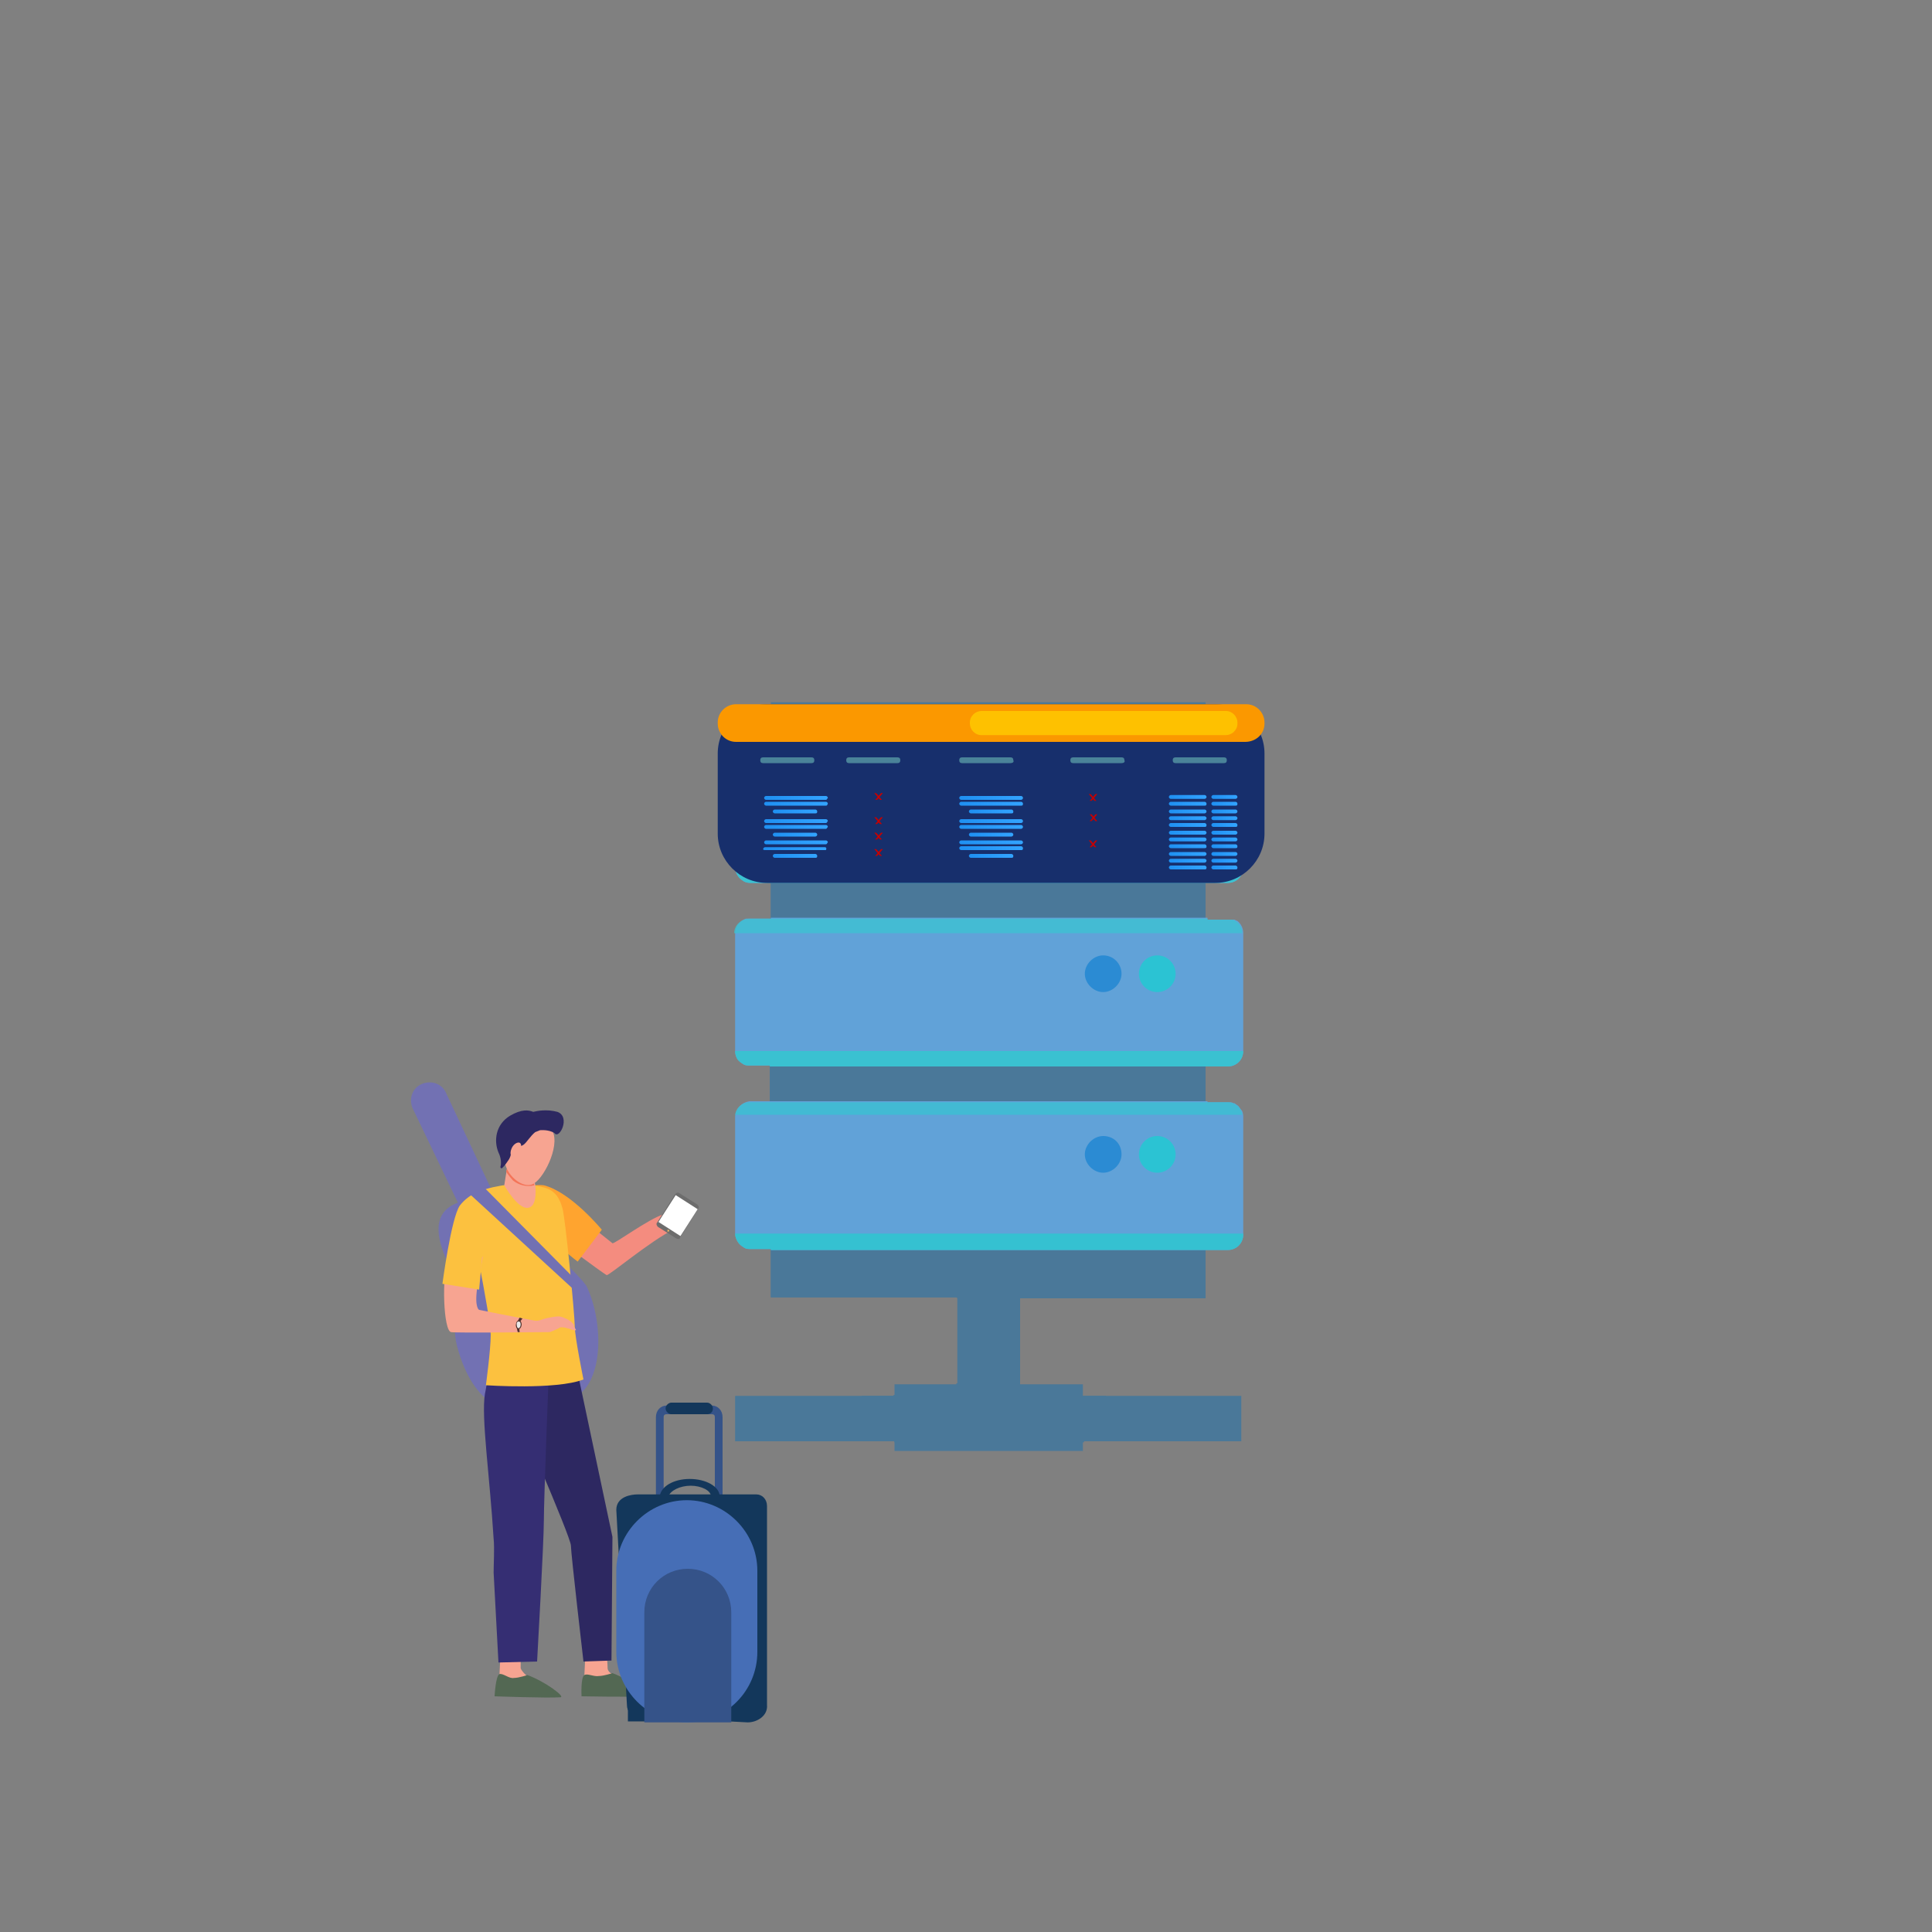 <?xml version="1.0" encoding="utf-8"?>
<!-- Generator: Adobe Illustrator 23.0.3, SVG Export Plug-In . SVG Version: 6.00 Build 0)  -->
<svg version="1.1" id="Layer_1" xmlns="http://www.w3.org/2000/svg" xmlns:xlink="http://www.w3.org/1999/xlink" x="0px" y="0px"
	 viewBox="0 0 200 200" style="enable-background:new 0 0 200 200;" xml:space="preserve">
<rect x="0" y="0" width="200" height="200" fill="#808080" stroke="none"/>
<style type="text/css">
	.st0{clip-path:url(#SVGID_2_);}
	.st1{fill:#4A7899;}
	.st2{fill:#61A2D8;}
	.st3{opacity:0.75;fill:#3BC2D1;enable-background:new    ;}
	.st4{fill:#3BC2D1;}
	.st5{fill:#3AC1D1;}
	.st6{opacity:0.75;fill:#38C1D1;enable-background:new    ;}
	.st7{fill:#35C1D1;}
	.st8{fill:#2B8BD3;}
	.st9{fill:#2BC3D3;}
	.st10{fill:#7271B3;}
	.st11{fill:#F48C7F;}
	.st12{fill:#FFA42F;}
	.st13{fill:#F7A491;}
	.st14{fill:#536853;}
	.st15{fill:#2D2861;}
	.st16{fill:#352E73;}
	.st17{fill:#FCC13F;}
	.st18{fill:#F47458;}
	.st19{fill:#6D6D6D;}
	.st20{fill:#FFFFFF;}
	.st21{fill:#ECB865;}
	.st22{fill:#51322D;}
	.st23{fill:#EAEAEA;}
	.st24{fill:#172F6C;}
	.st25{fill:#FB9800;}
	.st26{fill:#4A8399;}
	.st27{fill:url(#SVGID_3_);}
	.st28{fill:url(#SVGID_4_);}
	.st29{fill:url(#SVGID_5_);}
	.st30{fill:url(#SVGID_6_);}
	.st31{fill:url(#SVGID_7_);}
	.st32{fill:url(#SVGID_8_);}
	.st33{fill:url(#SVGID_9_);}
	.st34{fill:url(#SVGID_10_);}
	.st35{fill:url(#SVGID_11_);}
	.st36{fill:url(#SVGID_12_);}
	.st37{fill:url(#SVGID_13_);}
	.st38{fill:url(#SVGID_14_);}
	.st39{fill:url(#SVGID_15_);}
	.st40{fill:url(#SVGID_16_);}
	.st41{fill:url(#SVGID_17_);}
	.st42{fill:url(#SVGID_18_);}
	.st43{fill:url(#SVGID_19_);}
	.st44{fill:url(#SVGID_20_);}
	.st45{fill:url(#SVGID_21_);}
	.st46{fill:url(#SVGID_22_);}
	.st47{fill:url(#SVGID_23_);}
	.st48{fill:url(#SVGID_24_);}
	.st49{fill:url(#SVGID_25_);}
	.st50{fill:url(#SVGID_26_);}
	.st51{fill:url(#SVGID_27_);}
	.st52{fill:url(#SVGID_28_);}
	.st53{fill:url(#SVGID_29_);}
	.st54{fill:url(#SVGID_30_);}
	.st55{fill:url(#SVGID_31_);}
	.st56{fill:url(#SVGID_32_);}
	.st57{fill:url(#SVGID_33_);}
	.st58{fill:url(#SVGID_34_);}
	.st59{fill:url(#SVGID_35_);}
	.st60{fill:url(#SVGID_36_);}
	.st61{fill:url(#SVGID_37_);}
	.st62{fill:url(#SVGID_38_);}
	.st63{fill:url(#SVGID_39_);}
	.st64{fill:url(#SVGID_40_);}
	.st65{fill:url(#SVGID_41_);}
	.st66{fill:url(#SVGID_42_);}
	.st67{fill:#FEC100;}
	.st68{fill:#13375B;}
	.st69{fill:#355389;}
	.st70{fill:#466EB6;}
	.st71{display:none;}
	.st72{display:inline;}
	.st73{clip-path:url(#SVGID_44_);}
	.st74{clip-path:url(#SVGID_46_);}
	.st75{display:inline;fill:none;stroke:#394A56;stroke-width:0.15;stroke-miterlimit:10;}
	.st76{display:inline;fill:#424141;stroke:#394A56;stroke-width:0.15;stroke-miterlimit:10;}
	.st77{display:inline;opacity:0.4;}
	.st78{fill:#3A3A5B;}
	.st79{fill:#C60000;}
</style>
<g>
	<g id="server">
		<g>
			<g>
				<defs>
					<path id="SVGID_1_" d="M128.6,77.2L128.6,77.2L128.6,77.2c-0.1-0.3-0.3-0.6-0.5-0.8l0,0c-0.1-0.1-0.3-0.2-0.4-0.2
						c0,0,0,0-0.1,0c-0.2,0-0.3-0.1-0.5-0.1h-2.2v-3.4H79.8v3.4h-2.2c-0.2,0-0.3,0-0.5,0.1c0,0,0,0-0.1,0c-0.1,0.1-0.3,0.1-0.4,0.2
						l0,0c-0.3,0.2-0.4,0.5-0.5,0.8l0,0l0,0c0,0.1,0,0.2,0,0.4v12.2l0,0c0,0.3,0.1,0.6,0.3,0.9s0.4,0.4,0.7,0.6
						c0.2,0.1,0.4,0.1,0.6,0.1h2.1v3.7h-2.2c-0.1,0-0.2,0-0.3,0h-0.1c-0.1,0-0.1,0-0.2,0s-0.1,0.1-0.2,0.1c0,0,0,0-0.1,0
						c-0.1,0.1-0.2,0.1-0.2,0.2l0,0c-0.3,0.3-0.5,0.7-0.5,1.1l0,0l0,0l0,0v12.2l0,0c0,0.3,0.1,0.6,0.3,0.9s0.4,0.4,0.7,0.6
						c0.2,0.1,0.4,0.1,0.6,0.1h2.1v3.7h-2.1c-0.2,0-0.4,0-0.5,0.1c0,0,0,0-0.1,0c-0.2,0.1-0.3,0.1-0.4,0.3l0,0
						c-0.1,0.1-0.2,0.2-0.3,0.4l0,0c-0.1,0.2-0.1,0.3-0.2,0.5l0,0l0,0c0,0.1,0,0.2,0,0.2v12.1v0.1c0,0.3,0.1,0.6,0.3,0.9
						c0.2,0.3,0.4,0.4,0.7,0.6c0.2,0.1,0.4,0.1,0.6,0.1h2.1v5h19.3v8.9h-6.5v1.2h-3.2H76.1v4.8h13.3h3.2v1h19.6v-1h2.5h13.9v-4.7
						h-14h-2.5v-1.2h-6.5v-8.9h19.3v-5h2.2c0.9,0,1.6-0.7,1.6-1.6v-0.1v-12.1c0-0.1,0-0.2,0-0.2l0,0l0,0c0-0.2-0.1-0.4-0.2-0.5l0,0
						c-0.1-0.1-0.2-0.3-0.3-0.4l0,0c-0.1-0.1-0.3-0.2-0.4-0.3c0,0,0,0-0.1,0c-0.2-0.1-0.3-0.1-0.5-0.1H125v-3.7h2.2
						c0.9,0,1.6-0.7,1.6-1.6l0,0V96.6l0,0l0,0l0,0c0-0.4-0.2-0.8-0.5-1.1l0,0c-0.1-0.1-0.1-0.1-0.2-0.2c0,0,0,0-0.1,0
						c-0.1,0-0.1-0.1-0.2-0.1s-0.1,0-0.2,0h-0.1c-0.1,0-0.2,0-0.3,0H125v-3.7h2.2c0.9,0,1.6-0.7,1.6-1.6l0,0V77.6
						C128.6,77.5,128.6,77.3,128.6,77.2z"/>
				</defs>
				<clipPath id="SVGID_2_">
					<use xlink:href="#SVGID_1_"  style="overflow:visible;"/>
				</clipPath>
				<g class="st0">
					<g>
						<rect x="76" y="144.5" class="st1" width="52.5" height="4.8"/>
						<rect x="89.2" y="144.5" class="st1" width="25.3" height="4.8"/>
						<g>
							<rect x="99" y="130.9" class="st1" width="6.6" height="14.9"/>
							<rect x="92.5" y="143.3" class="st1" width="19.6" height="6.9"/>
						</g>
					</g>
					<g>
						<rect x="79.7" y="72.6" class="st1" width="45.1" height="61.8"/>
						<rect x="79.7" y="81.9" class="st1" width="45.1" height="52.5"/>
						<path class="st2" d="M76.1,77.6v12.2c0,0.9,0.7,1.6,1.6,1.6h49.4c0.9,0,1.6-0.7,1.6-1.6V77.6c0-0.9-0.7-1.6-1.6-1.6H77.6
							C76.8,76,76.1,76.7,76.1,77.6z"/>
						<path class="st2" d="M76.1,96.6v12.2c0,0.9,0.7,1.6,1.6,1.6h49.4c0.9,0,1.6-0.7,1.6-1.6V96.6c0-0.9-0.7-1.6-1.6-1.6H77.6
							C76.8,95.1,76.1,95.8,76.1,96.6z"/>
						<path class="st2" d="M76.1,115.6v12.2c0,0.9,0.7,1.6,1.6,1.6h49.4c0.9,0,1.6-0.7,1.6-1.6v-12.2c0-0.9-0.7-1.6-1.6-1.6H77.6
							C76.8,114.1,76.1,114.8,76.1,115.6z"/>
						<path class="st3" d="M128.6,77.2c-0.2-0.7-0.8-1.2-1.5-1.2H77.6c-0.7,0-1.4,0.5-1.5,1.2H128.6z"/>
						<path class="st4" d="M76.1,89.8L76.1,89.8c0,0.9,0.7,1.6,1.6,1.6h49.4c0.9,0,1.6-0.7,1.6-1.6l0,0H76.1z"/>
						<path class="st3" d="M128.6,96.6c0-0.9-0.7-1.5-1.6-1.5H77.6c-0.9,0-1.6,0.7-1.6,1.5H128.6z"/>
						<path class="st5" d="M76.1,108.8L76.1,108.8c0,0.9,0.7,1.6,1.6,1.6h49.4c0.9,0,1.6-0.7,1.6-1.6l0,0H76.1z"/>
						<path class="st6" d="M128.6,115.4c-0.1-0.8-0.8-1.3-1.5-1.3H77.6c-0.8,0-1.4,0.6-1.5,1.3H128.6z"/>
						<path class="st7" d="M76.1,127.7L76.1,127.7c0,1,0.7,1.7,1.6,1.7h49.4c0.9,0,1.6-0.7,1.6-1.6v-0.1H76.1z"/>
						<path class="st8" d="M116.1,82.2c0,1-0.9,1.9-1.9,1.9s-1.9-0.9-1.9-1.9s0.9-1.9,1.9-1.9C115.3,80.3,116.1,81.2,116.1,82.2z"/>
						<circle class="st9" cx="119.8" cy="82.2" r="1.9"/>
						<path class="st8" d="M116.1,100.8c0,1-0.9,1.9-1.9,1.9s-1.9-0.9-1.9-1.9s0.9-1.9,1.9-1.9C115.3,98.9,116.1,99.8,116.1,100.8z"
							/>
						<circle class="st9" cx="119.8" cy="100.8" r="1.9"/>
						<path class="st8" d="M116.1,119.5c0,1-0.9,1.9-1.9,1.9s-1.9-0.9-1.9-1.9s0.9-1.9,1.9-1.9C115.3,117.6,116.1,118.4,116.1,119.5
							z"/>
						<circle class="st9" cx="119.8" cy="119.5" r="1.9"/>
					</g>
				</g>
			</g>
		</g>
	</g>
	<g id="boy">
		<path class="st10" d="M57.9,130.2l-1.7-4.2c-0.8-2-3.4-3.7-5.3-2.8l-4.7-10c-0.4-1-1.5-1.4-2.5-1l0,0c-1,0.4-1.4,1.5-1,2.5
			l4.7,9.8c-4.4,1.6-0.3,7.4,0.5,9.3c0,0-1.3,2.8-0.6,5.5c1.9,7.2,6.4,7.7,9.8,6.3l2.1-0.8c3.4-1.4,3.3-8,1.5-11.7
			C60,132.1,57.9,130.2,57.9,130.2z"/>
		<g>
			<path class="st11" d="M68.7,125.7c-1.6,0.5-5.1,3.1-5.3,3l-4-3.2l-2.5,2.2c0,0,5.5,4.1,5.9,4.3c0.2,0.1,4.6-3.6,6.9-4.7
				C69.6,126.4,69.1,126.4,68.7,125.7z"/>
			<path class="st12" d="M62.3,127.3l-2.5,3.3c0,0-2.7-2.1-3.7-3.2c-1.2-1.3-2.5-4.2-2.3-4.3c0.5-0.3,1.7-0.5,2.5-0.4
				C59.1,123.4,62.3,127.3,62.3,127.3z"/>
		</g>
		<path class="st13" d="M60.6,171.2l-0.1,2.1c0,0.3-0.2,0.9-0.2,1.2c0,0.9,4-0.8,3.1-1.2c-0.1,0-0.5-0.3-0.5-0.6
			c0-0.5-0.1-1.4-0.1-1.4L60.6,171.2z"/>
		<path class="st14" d="M63.4,173.2c0,0-0.9,0.3-1.4,0.3c-0.5,0.1-1.2-0.3-1.5-0.1c-0.4,0.2-0.3,2.2-0.3,2.2s5.1,0.1,6.8,0
			C67.6,175.7,65.3,173.9,63.4,173.2z"/>
		<path class="st13" d="M51.8,171.4l-0.1,2.1c0,0.3-0.2,0.9-0.2,1.2c0,0.9,4-0.8,3.1-1.2c-0.1,0-0.6-0.5-0.7-0.8c0-0.5,0-1.2,0-1.2
			L51.8,171.4z"/>
		<path class="st14" d="M54.6,173.4c0,0-0.9,0.3-1.4,0.3c-0.5,0.1-1.1-0.5-1.5-0.4c-0.4,0.2-0.5,2.3-0.5,2.3s5.5,0.2,6.8,0.1
			C58.6,175.7,56.5,174.1,54.6,173.4z"/>
		<path class="st15" d="M58.1,141.4l1.7,0.7l3.6,17l-0.1,12.8l-2.9,0.1c0,0-1.3-11.2-1.3-12c0-0.9-6.2-15.1-6.2-15.1L58.1,141.4z"/>
		<path class="st16" d="M56.8,142.3c0,0-0.5,12.9-0.5,15.1c0,2.2-0.7,14.6-0.7,14.6l-4,0.1c0,0-0.2-3.8-0.5-9.3c0-0.9,0.1-2.6,0-3.5
			c-0.4-6.5-1.3-12.6-0.9-15c0.1-0.4,0.2-1.4,0.4-1.7C52.6,140.8,56.8,142.3,56.8,142.3z"/>
		<path class="st17" d="M52.1,122.7c0,0-2,0.3-2.5,0.7c-0.6,0.4-1.2,1.4-1.2,1.4s2.4,11.5,2.4,13.4c0,1.5-0.5,5.2-0.5,5.2
			s7.3,0.5,10.1-0.6c0,0-0.9-4.4-0.9-5.5s-1-11.6-1.3-12.3c-0.2-0.7-0.6-1.8-2-2.1C54.9,122.5,52.1,122.7,52.1,122.7z"/>
		<path class="st13" d="M52.7,119.6l-0.5,3.1c0,0,1.5,2.7,2.6,2.3c0.9-0.3,0.6-2.4,0.6-2.4s-0.5-1.8-0.3-2.7
			C55.2,119,52.7,119.6,52.7,119.6z"/>
		<path class="st13" d="M50,130c0,0-0.4,2.4-0.6,3.3c-0.3,2.1,0.2,2.3,0.2,2.3s4,0.8,5.7,1.1c0,0,0.3,0.1,0.8-0.1
			c0.5-0.2,1.8-0.4,1.9-0.3c0.2,0,1.1,0.4,1.2,0.6c0.1,0.1,0.3,0.3,0.2,0.4c0,0,0.3,0.4,0.2,0.4c-0.1,0.1-0.7-0.2-0.9-0.2
			c-0.2-0.1-0.5-0.1-0.7-0.1c-0.1,0.1-0.8,0.4-1.1,0.5c-0.4,0-9.8,0.1-10.2,0c-0.8-0.1-1-5.9-0.3-7.5C48.4,125.3,50,130,50,130z"/>
		<path class="st18" d="M55.3,121.7c0.1-0.8-2.8-0.8-2.8-0.8l-0.1,0.4c0.1,0.2,0.6,0.8,0.7,0.9c0.6,0.5,1.5,0.7,2.2,0.5
			C55.3,122.3,55.2,122,55.3,121.7z"/>
		<g>
			<path class="st13" d="M54.2,116.2c0-0.1-2.3,2.9-1.9,4.3c0.3,1.3,1.8,2.5,2.8,2.1c1.1-0.4,2.9-3.9,2.1-5.5
				C56.4,115.5,54.2,116.2,54.2,116.2z"/>
			<path class="st15" d="M57.7,115.1c-1.1-0.3-2.1-0.1-2.5,0c-0.5-0.2-1.2-0.3-2.4,0.4c-1.5,0.9-1.7,2.6-1.2,3.8
				c0.3,0.6,0.3,1.2,0.2,1.5c0,0.1,0.1,0.2,0.2,0.1l0,0c0.3-0.3,0.5-0.6,0.7-0.9c0.1-0.2,0.2-0.4,0.2-0.7c0-0.6,0.9-0.5,1.3-0.8
				c0.3-0.2,0.7-0.9,1.2-1.3l0.5-0.2c0,0,0.9-0.1,1.5,0.3C57.9,118,59.1,115.6,57.7,115.1z"/>
			<path class="st13" d="M53.8,119.2c-0.2,0.4-0.6,0.6-0.8,0.5c-0.2-0.1-0.2-0.5,0-0.9s0.6-0.6,0.8-0.5
				C54,118.4,54,118.8,53.8,119.2z"/>
		</g>
		<path class="st17" d="M50,123.2c0,0-1.4,0.3-2.4,1.6c-0.9,1.3-1.8,8.1-1.8,8.1l3.8,0.6l0.3-3.3l1-1.5L50,123.2z"/>
		<path class="st13" d="M69.6,124.5c0,0-1,0.8-0.9,1.3s0.7,1.4,0.9,1.4c0.1,0,1.7-1.1,1.9-1.3c0.1-0.1,0.2-0.3,0.1-0.3
			c0,0-0.2,0-0.3,0c-0.1,0-0.6,0.2-0.6,0.2s0.5-0.3,0.6-0.5c0-0.1-0.1-0.2-0.1-0.2c-0.2,0.1-0.7,0.3-0.7,0.3s0.5-0.4,0.5-0.6
			c-0.1-0.2-0.3-0.1-0.3-0.1c-0.1,0-0.4,0.3-0.4,0.3s0.5-0.4,0.3-0.5c-0.1,0-0.6,0.2-0.6,0.2L69.6,124.5z"/>
		<polygon class="st10" points="49.8,122.6 59.4,132.3 59.4,133.5 48.4,123.4 		"/>
		<g>
			<path class="st19" d="M70,128.2l-1.9-1.2c-0.1-0.1-0.2-0.3-0.1-0.4l1.9-3c0.1-0.1,0.3-0.2,0.4-0.1l1.9,1.2
				c0.1,0.1,0.2,0.3,0.1,0.4l-1.9,3C70.4,128.3,70.2,128.3,70,128.2z"/>
			
				<rect x="68.5" y="124.5" transform="matrix(0.54 -0.842 0.842 0.54 -73.653 116.944)" class="st20" width="3.3" height="2.7"/>
			<g>
				<path class="st21" d="M69.3,127.4C69.3,127.4,69.2,127.3,69.3,127.4C69.2,127.3,69.2,127.3,69.3,127.4
					C69.2,127.3,69.2,127.3,69.3,127.4L69.3,127.4L69.3,127.4c-0.1-0.1-0.1-0.1-0.1-0.1c0,0,0,0-0.1,0c0,0,0,0,0,0.1v0.1l0,0l0,0
					l0,0l0,0h0.1C69.2,127.5,69.2,127.5,69.3,127.4L69.3,127.4z"/>
			</g>
		</g>
		<path class="st22" d="M53.8,136.4c0,0-0.5,0.6-0.2,1.5h0.2c0,0-0.2-1,0.3-1.4L53.8,136.4z"/>
		<path class="st22" d="M54,137.1c0,0,0-0.4-0.3-0.4s-0.3,0.5-0.3,0.5s0,0.4,0.3,0.4C54,137.5,54,137.1,54,137.1z"/>
		<path class="st23" d="M53.9,137.1c0,0,0-0.3-0.2-0.3c-0.3,0-0.2,0.4-0.2,0.4s0,0.3,0.2,0.3C53.9,137.4,53.9,137.1,53.9,137.1z"/>
	</g>
	<g id="board">
		<path class="st24" d="M125.8,91.4H79.4c-2.8,0-5.1-2.3-5.1-5.1V78c0-2.8,2.3-5.1,5.1-5.1h46.4c2.8,0,5.1,2.3,5.1,5.1v8.3
			C130.9,89.1,128.6,91.4,125.8,91.4z"/>
		<path class="st25" d="M128.9,76.8H76.2c-1.1,0-1.9-0.9-1.9-1.9v-0.1c0-1.1,0.9-1.9,1.9-1.9H129c1.1,0,1.9,0.9,1.9,1.9v0.1
			C130.9,76,130,76.8,128.9,76.8z"/>
		<path class="st26" d="M84,79h-5c-0.2,0-0.3-0.1-0.3-0.3l0,0c0-0.2,0.1-0.3,0.3-0.3h5c0.2,0,0.3,0.1,0.3,0.3l0,0
			C84.3,78.9,84.2,79,84,79z"/>
		<path class="st26" d="M92.9,79h-5c-0.2,0-0.3-0.1-0.3-0.3l0,0c0-0.2,0.1-0.3,0.3-0.3h5c0.2,0,0.3,0.1,0.3,0.3l0,0
			C93.2,78.9,93.1,79,92.9,79z"/>
		<path class="st26" d="M104.6,79h-5c-0.2,0-0.3-0.1-0.3-0.3l0,0c0-0.2,0.1-0.3,0.3-0.3h5c0.2,0,0.3,0.1,0.3,0.3l0,0
			C105,78.9,104.8,79,104.6,79z"/>
		<path class="st26" d="M116.1,79h-5c-0.2,0-0.3-0.1-0.3-0.3l0,0c0-0.2,0.1-0.3,0.3-0.3h5c0.2,0,0.3,0.1,0.3,0.3l0,0
			C116.5,78.9,116.3,79,116.1,79z"/>
		<path class="st26" d="M126.7,79h-5c-0.2,0-0.3-0.1-0.3-0.3l0,0c0-0.2,0.1-0.3,0.3-0.3h5c0.2,0,0.3,0.1,0.3,0.3l0,0
			C127,78.9,126.9,79,126.7,79z"/>
		
			<linearGradient id="SVGID_3_" gradientUnits="userSpaceOnUse" x1="-13013.585" y1="119.4" x2="-13006.985" y2="119.4" gradientTransform="matrix(1 0 0 -1 13092.623 202)">
			<stop  offset="0" style="stop-color:#1F90F2"/>
			<stop  offset="1" style="stop-color:#33A4FF"/>
		</linearGradient>
		<path class="st27" d="M85.5,82.8h-6.2c-0.1,0-0.2-0.1-0.2-0.2l0,0c0-0.1,0.1-0.2,0.2-0.2h6.2c0.1,0,0.2,0.1,0.2,0.2l0,0
			C85.6,82.7,85.6,82.8,85.5,82.8z"/>
		
			<linearGradient id="SVGID_4_" gradientUnits="userSpaceOnUse" x1="-13013.585" y1="118.8" x2="-13006.985" y2="118.8" gradientTransform="matrix(1 0 0 -1 13092.623 202)">
			<stop  offset="0" style="stop-color:#1F90F2"/>
			<stop  offset="1" style="stop-color:#33A4FF"/>
		</linearGradient>
		<path class="st28" d="M85.5,83.4h-6.2c-0.1,0-0.2-0.1-0.2-0.2l0,0c0-0.1,0.1-0.2,0.2-0.2h6.2c0.1,0,0.2,0.1,0.2,0.2l0,0
			C85.6,83.4,85.6,83.4,85.5,83.4z"/>
		
			<linearGradient id="SVGID_5_" gradientUnits="userSpaceOnUse" x1="-13012.544" y1="118" x2="-13008.032" y2="118" gradientTransform="matrix(1 0 0 -1 13092.623 202)">
			<stop  offset="0" style="stop-color:#1F90F2"/>
			<stop  offset="1" style="stop-color:#33A4FF"/>
		</linearGradient>
		<path class="st29" d="M84.4,84.2h-4.2c-0.1,0-0.2-0.1-0.2-0.2l0,0c0-0.1,0.1-0.2,0.2-0.2h4.2c0.1,0,0.2,0.1,0.2,0.2l0,0
			C84.6,84.2,84.5,84.2,84.4,84.2z"/>
		
			<linearGradient id="SVGID_6_" gradientUnits="userSpaceOnUse" x1="-13013.585" y1="117" x2="-13006.985" y2="117" gradientTransform="matrix(1 0 0 -1 13092.623 202)">
			<stop  offset="0" style="stop-color:#1F90F2"/>
			<stop  offset="1" style="stop-color:#33A4FF"/>
		</linearGradient>
		<path class="st30" d="M85.5,85.2h-6.2c-0.1,0-0.2-0.1-0.2-0.2l0,0c0-0.1,0.1-0.2,0.2-0.2h6.2c0.1,0,0.2,0.1,0.2,0.2l0,0
			C85.6,85.1,85.6,85.2,85.5,85.2z"/>
		
			<linearGradient id="SVGID_7_" gradientUnits="userSpaceOnUse" x1="-13013.585" y1="116.4" x2="-13006.985" y2="116.4" gradientTransform="matrix(1 0 0 -1 13092.623 202)">
			<stop  offset="0" style="stop-color:#1F90F2"/>
			<stop  offset="1" style="stop-color:#33A4FF"/>
		</linearGradient>
		<path class="st31" d="M85.5,85.8h-6.2c-0.1,0-0.2-0.1-0.2-0.2l0,0c0-0.1,0.1-0.2,0.2-0.2h6.2c0.1,0,0.2,0.1,0.2,0.2l0,0
			C85.6,85.7,85.6,85.8,85.5,85.8z"/>
		
			<linearGradient id="SVGID_8_" gradientUnits="userSpaceOnUse" x1="-13012.544" y1="115.6" x2="-13008.032" y2="115.6" gradientTransform="matrix(1 0 0 -1 13092.623 202)">
			<stop  offset="0" style="stop-color:#1F90F2"/>
			<stop  offset="1" style="stop-color:#33A4FF"/>
		</linearGradient>
		<path class="st32" d="M84.4,86.6h-4.2c-0.1,0-0.2-0.1-0.2-0.2l0,0c0-0.1,0.1-0.2,0.2-0.2h4.2c0.1,0,0.2,0.1,0.2,0.2l0,0
			C84.6,86.5,84.5,86.6,84.4,86.6z"/>
		
			<linearGradient id="SVGID_9_" gradientUnits="userSpaceOnUse" x1="-13013.585" y1="114.8" x2="-13006.985" y2="114.8" gradientTransform="matrix(1 0 0 -1 13092.623 202)">
			<stop  offset="0" style="stop-color:#1F90F2"/>
			<stop  offset="1" style="stop-color:#33A4FF"/>
		</linearGradient>
		<path class="st33" d="M85.5,87.4h-6.2c-0.1,0-0.2-0.1-0.2-0.2l0,0c0-0.1,0.1-0.2,0.2-0.2h6.2c0.1,0,0.2,0.1,0.2,0.2l0,0
			C85.6,87.3,85.6,87.4,85.5,87.4z"/>
		
			<linearGradient id="SVGID_10_" gradientUnits="userSpaceOnUse" x1="-13013.585" y1="114.15" x2="-13006.985" y2="114.15" gradientTransform="matrix(1 0 0 -1 13092.623 202)">
			<stop  offset="0" style="stop-color:#1F90F2"/>
			<stop  offset="1" style="stop-color:#33A4FF"/>
		</linearGradient>
		<path class="st34" d="M85.5,88h-6.2c-0.2,0-0.3,0-0.3-0.1l0,0c0-0.1,0.1-0.2,0.2-0.2h6.2C85.5,87.7,85.6,87.8,85.5,88L85.5,88
			C85.6,88,85.6,88,85.5,88z"/>
		
			<linearGradient id="SVGID_11_" gradientUnits="userSpaceOnUse" x1="-13012.544" y1="113.4" x2="-13008.032" y2="113.4" gradientTransform="matrix(1 0 0 -1 13092.623 202)">
			<stop  offset="0" style="stop-color:#1F90F2"/>
			<stop  offset="1" style="stop-color:#33A4FF"/>
		</linearGradient>
		<path class="st35" d="M84.4,88.8h-4.2c-0.1,0-0.2-0.1-0.2-0.2l0,0c0-0.1,0.1-0.2,0.2-0.2h4.2c0.1,0,0.2,0.1,0.2,0.2l0,0
			C84.6,88.8,84.5,88.8,84.4,88.8z"/>
		
			<linearGradient id="SVGID_12_" gradientUnits="userSpaceOnUse" x1="-12993.305" y1="119.4" x2="-12986.705" y2="119.4" gradientTransform="matrix(1 0 0 -1 13092.623 202)">
			<stop  offset="0" style="stop-color:#1F90F2"/>
			<stop  offset="1" style="stop-color:#33A4FF"/>
		</linearGradient>
		<path class="st36" d="M105.7,82.8h-6.2c-0.1,0-0.2-0.1-0.2-0.2l0,0c0-0.1,0.1-0.2,0.2-0.2h6.2c0.1,0,0.2,0.1,0.2,0.2l0,0
			C105.9,82.7,105.8,82.8,105.7,82.8z"/>
		
			<linearGradient id="SVGID_13_" gradientUnits="userSpaceOnUse" x1="-12993.305" y1="118.8" x2="-12986.705" y2="118.8" gradientTransform="matrix(1 0 0 -1 13092.623 202)">
			<stop  offset="0" style="stop-color:#1F90F2"/>
			<stop  offset="1" style="stop-color:#33A4FF"/>
		</linearGradient>
		<path class="st37" d="M105.7,83.4h-6.2c-0.1,0-0.2-0.1-0.2-0.2l0,0c0-0.1,0.1-0.2,0.2-0.2h6.2c0.1,0,0.2,0.1,0.2,0.2l0,0
			C105.9,83.4,105.8,83.4,105.7,83.4z"/>
		
			<linearGradient id="SVGID_14_" gradientUnits="userSpaceOnUse" x1="-12992.264" y1="118" x2="-12987.752" y2="118" gradientTransform="matrix(1 0 0 -1 13092.623 202)">
			<stop  offset="0" style="stop-color:#1F90F2"/>
			<stop  offset="1" style="stop-color:#33A4FF"/>
		</linearGradient>
		<path class="st38" d="M104.7,84.2h-4.2c-0.1,0-0.2-0.1-0.2-0.2l0,0c0-0.1,0.1-0.2,0.2-0.2h4.2c0.1,0,0.2,0.1,0.2,0.2l0,0
			C104.9,84.2,104.8,84.2,104.7,84.2z"/>
		
			<linearGradient id="SVGID_15_" gradientUnits="userSpaceOnUse" x1="-12993.305" y1="117" x2="-12986.705" y2="117" gradientTransform="matrix(1 0 0 -1 13092.623 202)">
			<stop  offset="0" style="stop-color:#1F90F2"/>
			<stop  offset="1" style="stop-color:#33A4FF"/>
		</linearGradient>
		<path class="st39" d="M105.7,85.2h-6.2c-0.1,0-0.2-0.1-0.2-0.2l0,0c0-0.1,0.1-0.2,0.2-0.2h6.2c0.1,0,0.2,0.1,0.2,0.2l0,0
			C105.9,85.1,105.8,85.2,105.7,85.2z"/>
		
			<linearGradient id="SVGID_16_" gradientUnits="userSpaceOnUse" x1="-12993.305" y1="116.4" x2="-12986.705" y2="116.4" gradientTransform="matrix(1 0 0 -1 13092.623 202)">
			<stop  offset="0" style="stop-color:#1F90F2"/>
			<stop  offset="1" style="stop-color:#33A4FF"/>
		</linearGradient>
		<path class="st40" d="M105.7,85.8h-6.2c-0.1,0-0.2-0.1-0.2-0.2l0,0c0-0.1,0.1-0.2,0.2-0.2h6.2c0.1,0,0.2,0.1,0.2,0.2l0,0
			C105.9,85.7,105.8,85.8,105.7,85.8z"/>
		
			<linearGradient id="SVGID_17_" gradientUnits="userSpaceOnUse" x1="-12992.264" y1="115.6" x2="-12987.752" y2="115.6" gradientTransform="matrix(1 0 0 -1 13092.623 202)">
			<stop  offset="0" style="stop-color:#1F90F2"/>
			<stop  offset="1" style="stop-color:#33A4FF"/>
		</linearGradient>
		<path class="st41" d="M104.7,86.6h-4.2c-0.1,0-0.2-0.1-0.2-0.2l0,0c0-0.1,0.1-0.2,0.2-0.2h4.2c0.1,0,0.2,0.1,0.2,0.2l0,0
			C104.9,86.5,104.8,86.6,104.7,86.6z"/>
		
			<linearGradient id="SVGID_18_" gradientUnits="userSpaceOnUse" x1="-12993.305" y1="114.8" x2="-12986.705" y2="114.8" gradientTransform="matrix(1 0 0 -1 13092.623 202)">
			<stop  offset="0" style="stop-color:#1F90F2"/>
			<stop  offset="1" style="stop-color:#33A4FF"/>
		</linearGradient>
		<path class="st42" d="M105.7,87.4h-6.2c-0.1,0-0.2-0.1-0.2-0.2l0,0c0-0.1,0.1-0.2,0.2-0.2h6.2c0.1,0,0.2,0.1,0.2,0.2l0,0
			C105.9,87.3,105.8,87.4,105.7,87.4z"/>
		
			<linearGradient id="SVGID_19_" gradientUnits="userSpaceOnUse" x1="-12993.305" y1="114.2" x2="-12986.705" y2="114.2" gradientTransform="matrix(1 0 0 -1 13092.623 202)">
			<stop  offset="0" style="stop-color:#1F90F2"/>
			<stop  offset="1" style="stop-color:#33A4FF"/>
		</linearGradient>
		<path class="st43" d="M105.7,88h-6.2c-0.1,0-0.2-0.1-0.2-0.2l0,0c0-0.1,0.1-0.2,0.2-0.2h6.2c0.1,0,0.2,0.1,0.2,0.2l0,0
			C105.9,88,105.8,88,105.7,88z"/>
		
			<linearGradient id="SVGID_20_" gradientUnits="userSpaceOnUse" x1="-12992.264" y1="113.4" x2="-12987.752" y2="113.4" gradientTransform="matrix(1 0 0 -1 13092.623 202)">
			<stop  offset="0" style="stop-color:#1F90F2"/>
			<stop  offset="1" style="stop-color:#33A4FF"/>
		</linearGradient>
		<path class="st44" d="M104.7,88.8h-4.2c-0.1,0-0.2-0.1-0.2-0.2l0,0c0-0.1,0.1-0.2,0.2-0.2h4.2c0.1,0,0.2,0.1,0.2,0.2l0,0
			C104.9,88.8,104.8,88.8,104.7,88.8z"/>
		
			<linearGradient id="SVGID_21_" gradientUnits="userSpaceOnUse" x1="-12971.611" y1="119.5" x2="-12967.719" y2="119.5" gradientTransform="matrix(1 0 0 -1 13092.623 202)">
			<stop  offset="0" style="stop-color:#1F90F2"/>
			<stop  offset="1" style="stop-color:#33A4FF"/>
		</linearGradient>
		<path class="st45" d="M124.7,82.7h-3.5c-0.1,0-0.2-0.1-0.2-0.2l0,0c0-0.1,0.1-0.2,0.2-0.2h3.5c0.1,0,0.2,0.1,0.2,0.2l0,0
			C124.9,82.6,124.8,82.7,124.7,82.7z"/>
		
			<linearGradient id="SVGID_22_" gradientUnits="userSpaceOnUse" x1="-12967.198" y1="119.5" x2="-12964.521" y2="119.5" gradientTransform="matrix(1 0 0 -1 13092.623 202)">
			<stop  offset="0" style="stop-color:#1F90F2"/>
			<stop  offset="1" style="stop-color:#33A4FF"/>
		</linearGradient>
		<path class="st46" d="M127.9,82.7h-2.3c-0.1,0-0.2-0.1-0.2-0.2l0,0c0-0.1,0.1-0.2,0.2-0.2h2.3c0.1,0,0.2,0.1,0.2,0.2l0,0
			C128.1,82.6,128,82.7,127.9,82.7z"/>
		
			<linearGradient id="SVGID_23_" gradientUnits="userSpaceOnUse" x1="-12971.611" y1="118.8" x2="-12967.719" y2="118.8" gradientTransform="matrix(1 0 0 -1 13092.623 202)">
			<stop  offset="0" style="stop-color:#1F90F2"/>
			<stop  offset="1" style="stop-color:#33A4FF"/>
		</linearGradient>
		<path class="st47" d="M124.7,83.4h-3.5c-0.1,0-0.2-0.1-0.2-0.2l0,0c0-0.1,0.1-0.2,0.2-0.2h3.5c0.1,0,0.2,0.1,0.2,0.2l0,0
			C124.9,83.4,124.8,83.4,124.7,83.4z"/>
		
			<linearGradient id="SVGID_24_" gradientUnits="userSpaceOnUse" x1="-12967.198" y1="118.8" x2="-12964.521" y2="118.8" gradientTransform="matrix(1 0 0 -1 13092.623 202)">
			<stop  offset="0" style="stop-color:#1F90F2"/>
			<stop  offset="1" style="stop-color:#33A4FF"/>
		</linearGradient>
		<path class="st48" d="M127.9,83.4h-2.3c-0.1,0-0.2-0.1-0.2-0.2l0,0c0-0.1,0.1-0.2,0.2-0.2h2.3c0.1,0,0.2,0.1,0.2,0.2l0,0
			C128.1,83.4,128,83.4,127.9,83.4z"/>
		
			<linearGradient id="SVGID_25_" gradientUnits="userSpaceOnUse" x1="-12971.611" y1="118" x2="-12967.719" y2="118" gradientTransform="matrix(1 0 0 -1 13092.623 202)">
			<stop  offset="0" style="stop-color:#1F90F2"/>
			<stop  offset="1" style="stop-color:#33A4FF"/>
		</linearGradient>
		<path class="st49" d="M124.7,84.2h-3.5c-0.1,0-0.2-0.1-0.2-0.2l0,0c0-0.1,0.1-0.2,0.2-0.2h3.5c0.1,0,0.2,0.1,0.2,0.2l0,0
			C124.9,84.1,124.8,84.2,124.7,84.2z"/>
		
			<linearGradient id="SVGID_26_" gradientUnits="userSpaceOnUse" x1="-12967.198" y1="118" x2="-12964.521" y2="118" gradientTransform="matrix(1 0 0 -1 13092.623 202)">
			<stop  offset="0" style="stop-color:#1F90F2"/>
			<stop  offset="1" style="stop-color:#33A4FF"/>
		</linearGradient>
		<path class="st50" d="M127.9,84.2h-2.3c-0.1,0-0.2-0.1-0.2-0.2l0,0c0-0.1,0.1-0.2,0.2-0.2h2.3c0.1,0,0.2,0.1,0.2,0.2l0,0
			C128.1,84.1,128,84.2,127.9,84.2z"/>
		
			<linearGradient id="SVGID_27_" gradientUnits="userSpaceOnUse" x1="-12971.611" y1="117.3" x2="-12967.719" y2="117.3" gradientTransform="matrix(1 0 0 -1 13092.623 202)">
			<stop  offset="0" style="stop-color:#1F90F2"/>
			<stop  offset="1" style="stop-color:#33A4FF"/>
		</linearGradient>
		<path class="st51" d="M124.7,84.9h-3.5c-0.1,0-0.2-0.1-0.2-0.2l0,0c0-0.1,0.1-0.2,0.2-0.2h3.5c0.1,0,0.2,0.1,0.2,0.2l0,0
			C124.9,84.8,124.8,84.9,124.7,84.9z"/>
		
			<linearGradient id="SVGID_28_" gradientUnits="userSpaceOnUse" x1="-12967.198" y1="117.3" x2="-12964.521" y2="117.3" gradientTransform="matrix(1 0 0 -1 13092.623 202)">
			<stop  offset="0" style="stop-color:#1F90F2"/>
			<stop  offset="1" style="stop-color:#33A4FF"/>
		</linearGradient>
		<path class="st52" d="M127.9,84.9h-2.3c-0.1,0-0.2-0.1-0.2-0.2l0,0c0-0.1,0.1-0.2,0.2-0.2h2.3c0.1,0,0.2,0.1,0.2,0.2l0,0
			C128.1,84.8,128,84.9,127.9,84.9z"/>
		
			<linearGradient id="SVGID_29_" gradientUnits="userSpaceOnUse" x1="-12971.611" y1="116.6" x2="-12967.719" y2="116.6" gradientTransform="matrix(1 0 0 -1 13092.623 202)">
			<stop  offset="0" style="stop-color:#1F90F2"/>
			<stop  offset="1" style="stop-color:#33A4FF"/>
		</linearGradient>
		<path class="st53" d="M124.7,85.6h-3.5c-0.1,0-0.2-0.1-0.2-0.2l0,0c0-0.1,0.1-0.2,0.2-0.2h3.5c0.1,0,0.2,0.1,0.2,0.2l0,0
			C124.9,85.6,124.8,85.6,124.7,85.6z"/>
		
			<linearGradient id="SVGID_30_" gradientUnits="userSpaceOnUse" x1="-12967.198" y1="116.6" x2="-12964.521" y2="116.6" gradientTransform="matrix(1 0 0 -1 13092.623 202)">
			<stop  offset="0" style="stop-color:#1F90F2"/>
			<stop  offset="1" style="stop-color:#33A4FF"/>
		</linearGradient>
		<path class="st54" d="M127.9,85.6h-2.3c-0.1,0-0.2-0.1-0.2-0.2l0,0c0-0.1,0.1-0.2,0.2-0.2h2.3c0.1,0,0.2,0.1,0.2,0.2l0,0
			C128.1,85.6,128,85.6,127.9,85.6z"/>
		
			<linearGradient id="SVGID_31_" gradientUnits="userSpaceOnUse" x1="-12971.611" y1="115.8" x2="-12967.719" y2="115.8" gradientTransform="matrix(1 0 0 -1 13092.623 202)">
			<stop  offset="0" style="stop-color:#1F90F2"/>
			<stop  offset="1" style="stop-color:#33A4FF"/>
		</linearGradient>
		<path class="st55" d="M124.7,86.4h-3.5c-0.1,0-0.2-0.1-0.2-0.2l0,0c0-0.1,0.1-0.2,0.2-0.2h3.5c0.1,0,0.2,0.1,0.2,0.2l0,0
			C124.9,86.3,124.8,86.4,124.7,86.4z"/>
		
			<linearGradient id="SVGID_32_" gradientUnits="userSpaceOnUse" x1="-12967.198" y1="115.8" x2="-12964.521" y2="115.8" gradientTransform="matrix(1 0 0 -1 13092.623 202)">
			<stop  offset="0" style="stop-color:#1F90F2"/>
			<stop  offset="1" style="stop-color:#33A4FF"/>
		</linearGradient>
		<path class="st56" d="M127.9,86.4h-2.3c-0.1,0-0.2-0.1-0.2-0.2l0,0c0-0.1,0.1-0.2,0.2-0.2h2.3c0.1,0,0.2,0.1,0.2,0.2l0,0
			C128.1,86.3,128,86.4,127.9,86.4z"/>
		
			<linearGradient id="SVGID_33_" gradientUnits="userSpaceOnUse" x1="-12971.611" y1="115.1" x2="-12967.719" y2="115.1" gradientTransform="matrix(1 0 0 -1 13092.623 202)">
			<stop  offset="0" style="stop-color:#1F90F2"/>
			<stop  offset="1" style="stop-color:#33A4FF"/>
		</linearGradient>
		<path class="st57" d="M124.7,87.1h-3.5c-0.1,0-0.2-0.1-0.2-0.2l0,0c0-0.1,0.1-0.2,0.2-0.2h3.5c0.1,0,0.2,0.1,0.2,0.2l0,0
			C124.9,87,124.8,87.1,124.7,87.1z"/>
		
			<linearGradient id="SVGID_34_" gradientUnits="userSpaceOnUse" x1="-12967.198" y1="115.1" x2="-12964.521" y2="115.1" gradientTransform="matrix(1 0 0 -1 13092.623 202)">
			<stop  offset="0" style="stop-color:#1F90F2"/>
			<stop  offset="1" style="stop-color:#33A4FF"/>
		</linearGradient>
		<path class="st58" d="M127.9,87.1h-2.3c-0.1,0-0.2-0.1-0.2-0.2l0,0c0-0.1,0.1-0.2,0.2-0.2h2.3c0.1,0,0.2,0.1,0.2,0.2l0,0
			C128.1,87,128,87.1,127.9,87.1z"/>
		
			<linearGradient id="SVGID_35_" gradientUnits="userSpaceOnUse" x1="-12971.611" y1="114.4" x2="-12967.719" y2="114.4" gradientTransform="matrix(1 0 0 -1 13092.623 202)">
			<stop  offset="0" style="stop-color:#1F90F2"/>
			<stop  offset="1" style="stop-color:#33A4FF"/>
		</linearGradient>
		<path class="st59" d="M124.7,87.8h-3.5c-0.1,0-0.2-0.1-0.2-0.2l0,0c0-0.1,0.1-0.2,0.2-0.2h3.5c0.1,0,0.2,0.1,0.2,0.2l0,0
			C124.9,87.8,124.8,87.8,124.7,87.8z"/>
		
			<linearGradient id="SVGID_36_" gradientUnits="userSpaceOnUse" x1="-12967.198" y1="114.4" x2="-12964.521" y2="114.4" gradientTransform="matrix(1 0 0 -1 13092.623 202)">
			<stop  offset="0" style="stop-color:#1F90F2"/>
			<stop  offset="1" style="stop-color:#33A4FF"/>
		</linearGradient>
		<path class="st60" d="M127.9,87.8h-2.3c-0.1,0-0.2-0.1-0.2-0.2l0,0c0-0.1,0.1-0.2,0.2-0.2h2.3c0.1,0,0.2,0.1,0.2,0.2l0,0
			C128.1,87.8,128,87.8,127.9,87.8z"/>
		
			<linearGradient id="SVGID_37_" gradientUnits="userSpaceOnUse" x1="-12971.611" y1="113.6" x2="-12967.719" y2="113.6" gradientTransform="matrix(1 0 0 -1 13092.623 202)">
			<stop  offset="0" style="stop-color:#1F90F2"/>
			<stop  offset="1" style="stop-color:#33A4FF"/>
		</linearGradient>
		<path class="st61" d="M124.7,88.6h-3.5c-0.1,0-0.2-0.1-0.2-0.2l0,0c0-0.1,0.1-0.2,0.2-0.2h3.5c0.1,0,0.2,0.1,0.2,0.2l0,0
			C124.9,88.5,124.8,88.6,124.7,88.6z"/>
		
			<linearGradient id="SVGID_38_" gradientUnits="userSpaceOnUse" x1="-12967.198" y1="113.6" x2="-12964.521" y2="113.6" gradientTransform="matrix(1 0 0 -1 13092.623 202)">
			<stop  offset="0" style="stop-color:#1F90F2"/>
			<stop  offset="1" style="stop-color:#33A4FF"/>
		</linearGradient>
		<path class="st62" d="M127.9,88.6h-2.3c-0.1,0-0.2-0.1-0.2-0.2l0,0c0-0.1,0.1-0.2,0.2-0.2h2.3c0.1,0,0.2,0.1,0.2,0.2l0,0
			C128.1,88.5,128,88.6,127.9,88.6z"/>
		
			<linearGradient id="SVGID_39_" gradientUnits="userSpaceOnUse" x1="-12971.611" y1="112.9" x2="-12967.719" y2="112.9" gradientTransform="matrix(1 0 0 -1 13092.623 202)">
			<stop  offset="0" style="stop-color:#1F90F2"/>
			<stop  offset="1" style="stop-color:#33A4FF"/>
		</linearGradient>
		<path class="st63" d="M124.7,89.3h-3.5c-0.1,0-0.2-0.1-0.2-0.2l0,0c0-0.1,0.1-0.2,0.2-0.2h3.5c0.1,0,0.2,0.1,0.2,0.2l0,0
			C124.9,89.2,124.8,89.3,124.7,89.3z"/>
		
			<linearGradient id="SVGID_40_" gradientUnits="userSpaceOnUse" x1="-12967.198" y1="112.9" x2="-12964.521" y2="112.9" gradientTransform="matrix(1 0 0 -1 13092.623 202)">
			<stop  offset="0" style="stop-color:#1F90F2"/>
			<stop  offset="1" style="stop-color:#33A4FF"/>
		</linearGradient>
		<path class="st64" d="M127.9,89.3h-2.3c-0.1,0-0.2-0.1-0.2-0.2l0,0c0-0.1,0.1-0.2,0.2-0.2h2.3c0.1,0,0.2,0.1,0.2,0.2l0,0
			C128.1,89.2,128,89.3,127.9,89.3z"/>
		
			<linearGradient id="SVGID_41_" gradientUnits="userSpaceOnUse" x1="-12971.611" y1="112.2" x2="-12967.719" y2="112.2" gradientTransform="matrix(1 0 0 -1 13092.623 202)">
			<stop  offset="0" style="stop-color:#1F90F2"/>
			<stop  offset="1" style="stop-color:#33A4FF"/>
		</linearGradient>
		<path class="st65" d="M124.7,90h-3.5c-0.1,0-0.2-0.1-0.2-0.2l0,0c0-0.1,0.1-0.2,0.2-0.2h3.5c0.1,0,0.2,0.1,0.2,0.2l0,0
			C124.9,90,124.8,90,124.7,90z"/>
		
			<linearGradient id="SVGID_42_" gradientUnits="userSpaceOnUse" x1="-12967.198" y1="112.2" x2="-12964.521" y2="112.2" gradientTransform="matrix(1 0 0 -1 13092.623 202)">
			<stop  offset="0" style="stop-color:#1F90F2"/>
			<stop  offset="1" style="stop-color:#33A4FF"/>
		</linearGradient>
		<path class="st66" d="M127.9,90h-2.3c-0.1,0-0.2-0.1-0.2-0.2l0,0c0-0.1,0.1-0.2,0.2-0.2h2.3c0.1,0,0.2,0.1,0.2,0.2l0,0
			C128.1,90,128,90,127.9,90z"/>
		<path class="st67" d="M126.9,76.1h-25.3c-0.7,0-1.2-0.6-1.2-1.2v-0.1c0-0.7,0.6-1.2,1.2-1.2h25.3c0.7,0,1.2,0.6,1.2,1.2v0.1
			C128.1,75.6,127.5,76.1,126.9,76.1z"/>
	</g>
	<g id="suitcase">
		<rect x="65" y="176.8" class="st68" width="1.9" height="1.4"/>
		<g>
			<path class="st69" d="M68.7,146.7c0-0.2,0.1-0.3,0.3-0.3h4.7c0.2,0,0.3,0.1,0.3,0.3v8.4h0.8v-8.4c0-0.7-0.5-1.2-1.1-1.2H69
				c-0.6,0-1.1,0.5-1.1,1.2v8.4h0.8L68.7,146.7L68.7,146.7z"/>
		</g>
		<path class="st68" d="M77.4,178.3L66,177.7c-0.6,0-1.1-0.5-1.1-1.2l-1.1-20.2c0-1.4,1.6-1.6,2.2-1.6h12.3c0.6,0,1.1,0.5,1.1,1.2
			v20.6C79.5,177.6,78.4,178.3,77.4,178.3z"/>
		<path class="st70" d="M71.1,178.3L71.1,178.3c-4,0-7.3-3.3-7.3-7.3v-8.4c0-4,3.3-7.3,7.3-7.3l0,0c4,0,7.3,3.3,7.3,7.3v8.4
			C78.4,175,75.2,178.3,71.1,178.3z"/>
		<path class="st69" d="M75.7,178.3h-9v-11.4c0-2.5,2-4.5,4.5-4.5l0,0c2.5,0,4.5,2,4.5,4.5V178.3z"/>
		<path class="st68" d="M71.5,153.8c1.1,0,2.1,0.5,2.1,1.1h0.9c0-1-1.4-1.8-3.1-1.8s-3,0.8-3.1,1.8h0.9
			C69.4,154.3,70.4,153.8,71.5,153.8z"/>
		<path class="st68" d="M73.2,146.4h-3.7c-0.3,0-0.6-0.3-0.6-0.6l0,0c0-0.3,0.3-0.6,0.6-0.6h3.7c0.3,0,0.6,0.3,0.6,0.6l0,0
			C73.8,146.2,73.5,146.4,73.2,146.4z"/>
	</g>
</g>
<g class="st71">
	<g class="st72">
		<g>
			<g>
				<defs>
					<path id="SVGID_43_" d="M89.3,103L89.3,103L89.3,103c0-0.2-0.1-0.3-0.3-0.4l0,0c-0.1,0-0.1-0.1-0.2-0.1l0,0c-0.1,0-0.2,0-0.3,0
						h-1.2v-1.8H63.6v1.8h-1.1c-0.1,0-0.2,0-0.3,0l0,0c-0.1,0-0.1,0.1-0.2,0.1l0,0c-0.1,0.1-0.2,0.3-0.3,0.4l0,0l0,0
						c0,0.1,0,0.1,0,0.2v6.4l0,0c0,0.2,0.1,0.3,0.1,0.5c0.1,0.1,0.2,0.2,0.4,0.3c0.1,0,0.2,0.1,0.3,0.1h1.1v1.9h-1.1
						c-0.1,0-0.1,0-0.2,0c0,0,0,0-0.1,0h-0.1c0,0-0.1,0-0.1,0.1l0,0l-0.1,0.1l0,0c-0.1,0.1-0.2,0.3-0.2,0.6l0,0l0,0l0,0v6.4l0,0
						c0,0.2,0.1,0.3,0.1,0.5c0.1,0.1,0.2,0.2,0.4,0.3c0.1,0,0.2,0.1,0.3,0.1h1.1v1.9h-1.1c-0.1,0-0.2,0-0.3,0.1l0,0
						c-0.1,0-0.2,0.1-0.2,0.1l0,0c-0.1,0.1-0.1,0.1-0.2,0.2l0,0c0,0.1-0.1,0.2-0.1,0.3l0,0l0,0v0.1v6.3v0.1c0,0.2,0.1,0.3,0.1,0.5
						c0.1,0.1,0.2,0.2,0.4,0.3c0.1,0,0.2,0.1,0.3,0.1h1.1v2.6h10.1v4.7h-3.4v0.6h-1.7h-7v2.5h7h1.7v0.5h10.3v-0.5h1.3h7.3v-2.5h-7.3
						h-1.3v-0.6h-3.4v-4.7h10.1v-2.6h1.2c0.5,0,0.8-0.4,0.8-0.8v-0.1v-6.3v-0.1l0,0l0,0c0-0.1,0-0.2-0.1-0.3l0,0
						c0-0.1-0.1-0.1-0.2-0.2l0,0c-0.1-0.1-0.1-0.1-0.2-0.1l0,0c-0.1,0-0.2-0.1-0.3-0.1h-1.2v-1.9h1.2c0.5,0,0.8-0.4,0.8-0.8l0,0
						v-6.4l0,0l0,0l0,0c0-0.2-0.1-0.4-0.2-0.6l0,0l-0.1-0.1l0,0c0,0-0.1,0-0.1-0.1h-0.1c0,0,0,0-0.1,0s-0.1,0-0.2,0h-1.2v-1.9h1.2
						c0.5,0,0.8-0.4,0.8-0.8l0,0v-6.4C89.3,103.2,89.3,103.1,89.3,103z"/>
				</defs>
				<clipPath id="SVGID_44_">
					<use xlink:href="#SVGID_43_"  style="overflow:visible;"/>
				</clipPath>
				<g class="st73">
					<g>
						<rect x="61.7" y="138.3" class="st1" width="27.6" height="2.5"/>
						<rect x="68.6" y="138.3" class="st1" width="13.3" height="2.5"/>
						<g>
							<rect x="73.7" y="131.2" class="st1" width="3.5" height="7.8"/>
							<rect x="70.3" y="137.7" class="st1" width="10.3" height="3.6"/>
						</g>
					</g>
					<g>
						<rect x="63.6" y="100.6" class="st1" width="23.7" height="32.4"/>
						<rect x="63.6" y="105.5" class="st1" width="23.7" height="27.6"/>
						<path class="st2" d="M61.7,103.2v6.4c0,0.5,0.4,0.8,0.8,0.8h25.9c0.5,0,0.8-0.4,0.8-0.8v-6.4c0-0.5-0.4-0.8-0.8-0.8H62.6
							C62.1,102.4,61.7,102.8,61.7,103.2z"/>
						<path class="st2" d="M61.7,113.2v6.4c0,0.5,0.4,0.8,0.8,0.8h25.9c0.5,0,0.8-0.4,0.8-0.8v-6.4c0-0.5-0.4-0.8-0.8-0.8H62.6
							C62.1,112.4,61.7,112.8,61.7,113.2z"/>
						<path class="st2" d="M61.7,123.2v6.4c0,0.5,0.4,0.8,0.8,0.8h25.9c0.5,0,0.8-0.4,0.8-0.8v-6.4c0-0.5-0.4-0.8-0.8-0.8H62.6
							C62.1,122.4,61.7,122.7,61.7,123.2z"/>
						<path class="st3" d="M89.3,103c-0.1-0.4-0.4-0.6-0.8-0.6H62.6c-0.4,0-0.7,0.3-0.8,0.6H89.3z"/>
						<path class="st4" d="M61.7,109.6L61.7,109.6c0,0.5,0.4,0.8,0.8,0.8h25.9c0.5,0,0.8-0.4,0.8-0.8l0,0H61.7z"/>
						<path class="st3" d="M89.3,113.2c0-0.4-0.4-0.8-0.8-0.8H62.6c-0.5,0-0.8,0.4-0.8,0.8H89.3z"/>
						<path class="st5" d="M61.7,119.6L61.7,119.6c0,0.5,0.4,0.8,0.8,0.8h25.9c0.5,0,0.8-0.4,0.8-0.8l0,0H61.7z"/>
						<path class="st6" d="M89.3,123.1c-0.1-0.4-0.4-0.7-0.8-0.7H62.6c-0.4,0-0.7,0.3-0.8,0.7H89.3z"/>
						<path class="st7" d="M61.7,129.5L61.7,129.5c0,0.5,0.4,0.9,0.8,0.9h25.9c0.5,0,0.8-0.4,0.8-0.8v-0.1L61.7,129.5L61.7,129.5z"
							/>
						<path class="st8" d="M82.8,105.7c0,0.6-0.4,1-1,1s-1-0.4-1-1s0.4-1,1-1C82.3,104.7,82.8,105.1,82.8,105.7z"/>
						<circle class="st9" cx="84.7" cy="105.7" r="1"/>
						<path class="st8" d="M82.8,115.4c0,0.6-0.4,1-1,1s-1-0.4-1-1s0.4-1,1-1C82.3,114.4,82.8,114.9,82.8,115.4z"/>
						<circle class="st9" cx="84.7" cy="115.4" r="1"/>
						<path class="st8" d="M82.8,125.2c0,0.6-0.4,1-1,1s-1-0.4-1-1s0.4-1,1-1C82.3,124.2,82.8,124.7,82.8,125.2z"/>
						<circle class="st9" cx="84.7" cy="125.2" r="1"/>
					</g>
				</g>
			</g>
		</g>
	</g>
	<g class="st72">
		<g>
			<g>
				<defs>
					<path id="SVGID_45_" d="M46.2,109.9L46.2,109.9L46.2,109.9c0-0.1-0.1-0.2-0.1-0.2l0,0c0,0-0.1,0-0.1-0.1l0,0h-0.1h-0.6v-0.9
						H34.1v0.9h-0.5h-0.1l0,0c0,0-0.1,0-0.1,0.1l0,0c-0.1,0.1-0.1,0.1-0.1,0.2l0,0l0,0v0.1v3l0,0c0,0.1,0,0.2,0.1,0.2
						c0,0.1,0.1,0.1,0.2,0.1c0,0,0.1,0,0.2,0h0.3v0.9h-0.5h-0.1l0,0l0,0l0,0l0,0c0,0,0,0-0.1,0l0,0c-0.1,0.1-0.1,0.2-0.1,0.3l0,0
						l0,0l0,0v3l0,0c0,0.1,0,0.2,0.1,0.2c0,0.1,0.1,0.1,0.2,0.1c0,0,0.1,0,0.2,0h0.3v0.9h-0.5h-0.1l0,0c0,0-0.1,0-0.1,0.1l0,0
						l-0.1,0.1l0,0v0.1l0,0l0,0c0,0,0,0,0,0.1v3l0,0c0,0.1,0,0.2,0.1,0.2c0,0.1,0.1,0.1,0.2,0.1c0,0,0.1,0,0.2,0h0.3v1.2h4.8v2.2
						h-1.6v0.3h-0.8h-3.4v1.2h3.3h0.8v0.2h4.9v-0.2h0.6h3.5v-1.2h-3.5h-0.6v-0.3h-1.6v-1.7h4.8v-1.2h0.6c0.2,0,0.4-0.2,0.4-0.4l0,0
						v-3c0,0,0,0,0-0.1l0,0l0,0v-0.1l0,0c0,0,0-0.1-0.1-0.1l0,0c0,0-0.1,0-0.1-0.1l0,0H46h-0.6v-1H46c0.2,0,0.4-0.2,0.4-0.4l0,0v-3
						l0,0l0,0l0,0c0-0.1,0-0.2-0.1-0.3l0,0c0,0,0,0-0.1,0l0,0l0,0l0,0l0,0h-0.1h-0.6v-0.9h0.6c0.2,0,0.4-0.2,0.4-0.4l0,0L46.2,109.9
						L46.2,109.9z"/>
				</defs>
				<clipPath id="SVGID_46_">
					<use xlink:href="#SVGID_45_"  style="overflow:visible;"/>
				</clipPath>
				<g class="st74">
					<g>
						<rect x="33.1" y="126.6" class="st1" width="13.1" height="1.2"/>
						<rect x="36.4" y="126.6" class="st1" width="6.3" height="1.2"/>
						<g>
							<rect x="38.8" y="123.2" class="st1" width="1.6" height="3.7"/>
							<rect x="37.2" y="126.3" class="st1" width="4.9" height="1.7"/>
						</g>
					</g>
					<g>
						<rect x="34.1" y="108.7" class="st1" width="11.2" height="15.4"/>
						<rect x="34.1" y="111" class="st1" width="11.2" height="13.1"/>
						<path class="st2" d="M33.1,110v3c0,0.2,0.2,0.4,0.4,0.4h12.3c0.2,0,0.4-0.2,0.4-0.4v-3c0-0.2-0.2-0.4-0.4-0.4H33.5
							C33.3,109.6,33.1,109.7,33.1,110z"/>
						<path class="st2" d="M33.1,114.7v3c0,0.2,0.2,0.4,0.4,0.4h12.3c0.2,0,0.4-0.2,0.4-0.4v-3c0-0.2-0.2-0.4-0.4-0.4H33.5
							C33.3,114.3,33.1,114.5,33.1,114.7z"/>
						<path class="st2" d="M33.1,119.4v3c0,0.2,0.2,0.4,0.4,0.4h12.3c0.2,0,0.4-0.2,0.4-0.4v-3c0-0.2-0.2-0.4-0.4-0.4H33.5
							C33.3,119,33.1,119.2,33.1,119.4z"/>
						<path class="st3" d="M46.2,109.9c0-0.2-0.2-0.3-0.4-0.3H33.5c-0.2,0-0.3,0.1-0.4,0.3H46.2z"/>
						<path class="st4" d="M33.1,113L33.1,113c0,0.2,0.2,0.4,0.4,0.4h12.3c0.2,0,0.4-0.2,0.4-0.4l0,0H33.1z"/>
						<path class="st3" d="M46.2,114.7c0-0.2-0.2-0.4-0.4-0.4H33.5c-0.2,0-0.4,0.2-0.4,0.4H46.2z"/>
						<path class="st5" d="M33.1,117.7L33.1,117.7c0,0.2,0.2,0.4,0.4,0.4h12.3c0.2,0,0.4-0.2,0.4-0.4l0,0H33.1z"/>
						<path class="st6" d="M46.2,119.4c0-0.2-0.2-0.3-0.4-0.3H33.5c-0.2,0-0.4,0.1-0.4,0.3H46.2z"/>
						<path class="st7" d="M33.1,122.4L33.1,122.4c0,0.2,0.2,0.4,0.4,0.4h12.3c0.2,0,0.4-0.2,0.4-0.4l0,0H33.1z"/>
						<path class="st8" d="M43.1,111.1c0,0.3-0.2,0.5-0.5,0.5s-0.5-0.2-0.5-0.5s0.2-0.5,0.5-0.5S43.1,110.9,43.1,111.1z"/>
						<circle class="st9" cx="44" cy="111.1" r="0.5"/>
						<path class="st8" d="M43.1,115.7c0,0.3-0.2,0.5-0.5,0.5s-0.5-0.2-0.5-0.5s0.2-0.5,0.5-0.5C42.9,115.3,43.1,115.5,43.1,115.7z"
							/>
						<circle class="st9" cx="44" cy="115.7" r="0.5"/>
						<path class="st8" d="M43.1,120.4c0,0.3-0.2,0.5-0.5,0.5s-0.5-0.2-0.5-0.5s0.2-0.5,0.5-0.5S43.1,120.1,43.1,120.4z"/>
						<circle class="st9" cx="44" cy="120.4" r="0.5"/>
					</g>
				</g>
			</g>
		</g>
	</g>
	<path class="st75" d="M46.2,120.5h8.1c0,0,2.2-0.3,2.1,2.2c-0.1,2.5-1.4,2.7-1.4,2.7h-1c0,0-0.8,0.1-0.5,1v0.8"/>
	<path class="st76" d="M52.7,128.3c0,0-0.1-1.1,0.6-1h0.3c0,0,0.7-0.2,0.5,1l0,0H52.7z"/>
	<line class="st75" x1="53" y1="128.3" x2="53" y2="129"/>
	<line class="st75" x1="53.9" y1="128.3" x2="53.9" y2="129"/>
	<g class="st77">
		<g>
			<g id="man_10_">
				<g>
					<g>
						<path class="st78" d="M65.7,137.8c-0.1,0.3-0.5,0.5-0.6,0.8c0,0.3-0.2,0.4-0.3,0.5h-1.1c0-0.1-0.1-0.2,0.2-0.3
							c0.4-0.1,0.5-0.5,0.5-0.8c0-0.2,0-0.3,0-0.5s0-0.4,0-0.4l0.8-0.2l0.1,0.1l0.1,0.1C65.3,137.1,65.8,137.5,65.7,137.8z"/>
					</g>
					<g>
						<path class="st78" d="M59.6,139.1H57c0-0.1,0.1-0.2,0.4-0.3c0.4-0.1,1.1-0.3,1.2-0.7l0,0c0.1-0.5,1,0.2,1,0.2s0,0,0,0.1
							C59.7,138.4,59.8,138.9,59.6,139.1z"/>
					</g>
					<g>
						<path class="st78" d="M57.5,125.7c0,0,0.1,1.5,0.3,3.4c0.2,2.5,0.5,5.6,0.5,6.2c0,1,0.2,2.6,0.2,2.6s0.4,0.4,1.3,0.2
							c0,0,0.8-2.3,1-4.8v-0.1c0.2-2.5,0.5-7.8,0.5-7.8L57.5,125.7z"/>
					</g>
					<g>
						<path class="st78" d="M57.5,125.7c0,0,0.1,1.5,0.3,3.4l3,4.3v-0.1c0.2-2.5,0.5-7.8,0.5-7.8L57.5,125.7z"/>
					</g>
					<g>
						<path class="st78" d="M58.1,125.9c0,0,2.4,5.6,4.1,8.2c1.6,2.6,2.1,3.4,2.1,3.4s0.9-0.3,1-0.6c0,0-0.6-5.1-1.7-6.3
							c-0.6-0.7-1.3-2.8-1.4-3.5c0-0.7-0.2-2.2-0.2-2.2L58.1,125.9z"/>
					</g>
				</g>
				<g>
					<path class="st78" d="M55.7,124.4l-0.1,0.3c0,0-0.7,0.1-0.5,0.8c0,0,0.1,0.3,0.3,0.2c0.2-0.1,0.1-0.1,0.4-0.2
						c0.3-0.1,0.4-0.3,0.4-0.6v-0.2L55.7,124.4z"/>
				</g>
				<g>
					<path class="st78" d="M59.4,117.3c-0.1-0.6-0.1-0.9-0.1-0.9l1.2-0.9c0,1.3,0.8,1.9,0.8,1.9s-1.7,0.7-2.6,0.5
						C58.8,117.8,59,117.5,59.4,117.3z"/>
				</g>
				<g>
					<path class="st78" d="M59,116.3c0,0,1.6,0.2,1.7-0.7c0.1-0.9,0.5-1.5-0.6-1.7c-1-0.2-1.3,0.1-1.4,0.4
						C58.7,114.7,58.6,116.2,59,116.3z"/>
				</g>
				<g>
					<path class="st78" d="M60.7,115.7c0,0,0-1.2-1.5-1.4c-1-0.1-0.4-0.9-0.3-1c0,0,0.8,0.1,1.5,0.3
						C62.1,113.9,60.9,115.6,60.7,115.7z"/>
				</g>
				<g>
					<path class="st78" d="M55.8,124.7c-0.2-0.2-0.4-0.5-0.4-0.5s1.8-2,1.9-2.2c0.1-0.2,1.2-3.6,1.2-3.6l2.8-0.5
						c0,0-2.3,4.3-2.7,4.9c-0.6,0.9-2.5,2.2-2.5,2.2S56,124.9,55.8,124.7z"/>
				</g>
				<g>
					<path class="st78" d="M57.4,125.9L57.4,125.9c0.5,0,1.5,0.2,2.4,0.1c0.7-0.1,1.4-0.3,2.1-0.6c0.1,0,0.3-0.1,0.3-0.2
						s0-0.3,0-0.4c-0.1-0.7-0.1-1.8-0.1-3.1c0-0.2,0-0.5,0-0.7c0-1.8-0.4-3.4-1.2-3.9c-0.1,0-0.5,0.2-0.9,0.3
						c-0.3,0.2-0.7,0.2-1,0.1l-0.3,0.3c-0.4,0.3-0.8,0.8-1,1.5c-0.2,0.6-0.3,1.7-0.3,2.8c0,0.5,0,1,0,1.5l0,0v0.1
						C57.4,124.9,57.4,125.8,57.4,125.9z"/>
				</g>
				<g>
					<path class="st78" d="M62.2,124.7c-0.1-0.7-0.1-1.8-0.1-3.1c0-0.2,0-0.5,0-0.7c-0.3-0.7-0.6-1.2-0.6-1.2h-0.8
						C60.8,119.6,60.2,123.4,62.2,124.7z"/>
				</g>
				<g>
					<g>
						<path class="st78" d="M68.6,128.2l-0.6-1.9c-0.2-0.6-0.9-0.9-1.5-0.7l-4.8,1.3c-0.6,0.2-1,0.8-0.8,1.3l0.6,1.9
							c0.2,0.6,0.9,0.9,1.5,0.7l4.8-1.3C68.4,129.4,68.8,128.8,68.6,128.2z"/>
					</g>
					<g>
						<g>
							<path class="st78" d="M69.2,128l-0.6-1.9c-0.2-0.6-0.9-0.9-1.5-0.7l-1.6,0.5l-0.1-0.4c-0.1-0.2-0.3-0.3-0.5-0.2h-0.1
								l-0.8,0.2l-0.5,0.1c-0.1,0-0.2,0.1-0.2,0.2s-0.1,0.2,0,0.3l0.1,0.4l-0.9,0.3h-0.1l0,0l0,0l0,0c-0.5,0.2-0.8,0.8-0.7,1.3
								l0.6,1.9c0.2,0.5,0.7,0.8,1.2,0.8l0,0c0.1,0,0.2,0,0.3,0l0,0l4.7-1.3C69.1,129.2,69.4,128.6,69.2,128z M63.5,126.4l-0.1-0.4
								c0-0.1,0-0.1,0.1-0.2l0.5-0.1l0.8-0.2H65l0,0c0.1,0,0.1,0,0.1,0.1l0.1,0.4L63.5,126.4z"/>
						</g>
					</g>
				</g>
				<g>
					<path class="st78" d="M63.8,125l0.2,0.2c0,0-0.3,0.6,0.4,0.8c0,0,0.3,0.1,0.3-0.1s0-0.1,0-0.4s-0.1-0.5-0.3-0.6l-0.2-0.2
						L63.8,125z"/>
				</g>
				<g>
					<path class="st78" d="M64.2,125c-0.3,0.1-0.6,0-0.6,0s-0.9-2.5-1-2.7s-2.6-2.9-2.6-2.9l1-2.4c0,0,2.7,4.1,3,4.7
						c0.5,1,0.6,3.1,0.6,3.1S64.5,125,64.2,125z"/>
				</g>
			</g>
		</g>
	</g>
</g>
<path class="st79" d="M91.2,82.1c-0.2,0.2-0.4,0.5-0.6,0.7c0.1,0,0.1,0,0.2,0c0.2-0.2,0.4-0.5,0.6-0.7
	C91.3,82.1,91.2,82.1,91.2,82.1z"/>
<path class="st79" d="M90.7,82.1c0.2,0.2,0.4,0.5,0.6,0.7c-0.1,0-0.1,0-0.2,0c-0.2-0.2-0.4-0.5-0.6-0.7
	C90.6,82.1,90.7,82.1,90.7,82.1z"/>
<path class="st79" d="M91.2,84.6c-0.2,0.2-0.4,0.5-0.6,0.7c0.1,0,0.1,0,0.2,0c0.2-0.2,0.4-0.5,0.6-0.7
	C91.3,84.6,91.3,84.6,91.2,84.6z"/>
<path class="st79" d="M90.7,84.6c0.2,0.2,0.4,0.5,0.6,0.7c-0.1,0-0.1,0-0.2,0c-0.2-0.2-0.4-0.5-0.6-0.7
	C90.6,84.6,90.7,84.6,90.7,84.6z"/>
<path class="st79" d="M91.2,86.2c-0.2,0.2-0.4,0.5-0.6,0.7c0.1,0,0.1,0,0.2,0c0.2-0.2,0.4-0.5,0.6-0.7
	C91.3,86.2,91.3,86.2,91.2,86.2z"/>
<path class="st79" d="M90.7,86.2c0.2,0.2,0.4,0.5,0.6,0.7c-0.1,0-0.1,0-0.2,0c-0.2-0.2-0.4-0.5-0.6-0.7
	C90.6,86.2,90.7,86.2,90.7,86.2z"/>
<path class="st79" d="M91.2,87.9c-0.2,0.2-0.4,0.5-0.6,0.7c0.1,0,0.1,0,0.2,0c0.2-0.2,0.4-0.5,0.6-0.7
	C91.3,87.9,91.2,87.9,91.2,87.9z"/>
<path class="st79" d="M90.7,87.9c0.2,0.2,0.4,0.5,0.6,0.7c-0.1,0-0.1,0-0.2,0c-0.2-0.2-0.4-0.5-0.6-0.7
	C90.6,87.9,90.6,87.9,90.7,87.9z"/>
<path class="st79" d="M113.4,82.2c-0.2,0.2-0.4,0.5-0.6,0.7c0.1,0,0.1,0,0.2,0c0.2-0.2,0.4-0.5,0.6-0.7
	C113.5,82.2,113.5,82.2,113.4,82.2z"/>
<path class="st79" d="M112.9,82.2c0.2,0.2,0.4,0.5,0.6,0.7c-0.1,0-0.1,0-0.2,0c-0.2-0.2-0.4-0.5-0.6-0.7
	C112.8,82.2,112.9,82.2,112.9,82.2z"/>
<path class="st79" d="M113.4,84.3c-0.2,0.2-0.4,0.5-0.6,0.7c0.1,0,0.1,0,0.2,0c0.2-0.2,0.4-0.5,0.6-0.7
	C113.6,84.3,113.5,84.3,113.4,84.3z"/>
<path class="st79" d="M113,84.3c0.2,0.2,0.4,0.5,0.6,0.7c-0.1,0-0.1,0-0.2,0c-0.2-0.2-0.4-0.5-0.6-0.7
	C112.8,84.3,112.9,84.3,113,84.3z"/>
<path class="st79" d="M113.4,87c-0.2,0.2-0.4,0.5-0.6,0.7c0.1,0,0.1,0,0.2,0c0.2-0.2,0.4-0.5,0.6-0.7C113.5,87,113.5,87,113.4,87z"
	/>
<path class="st79" d="M112.9,87c0.2,0.2,0.4,0.5,0.6,0.7c-0.1,0-0.1,0-0.2,0c-0.2-0.2-0.4-0.5-0.6-0.7C112.8,87,112.9,87,112.9,87z"
	/>
</svg>
